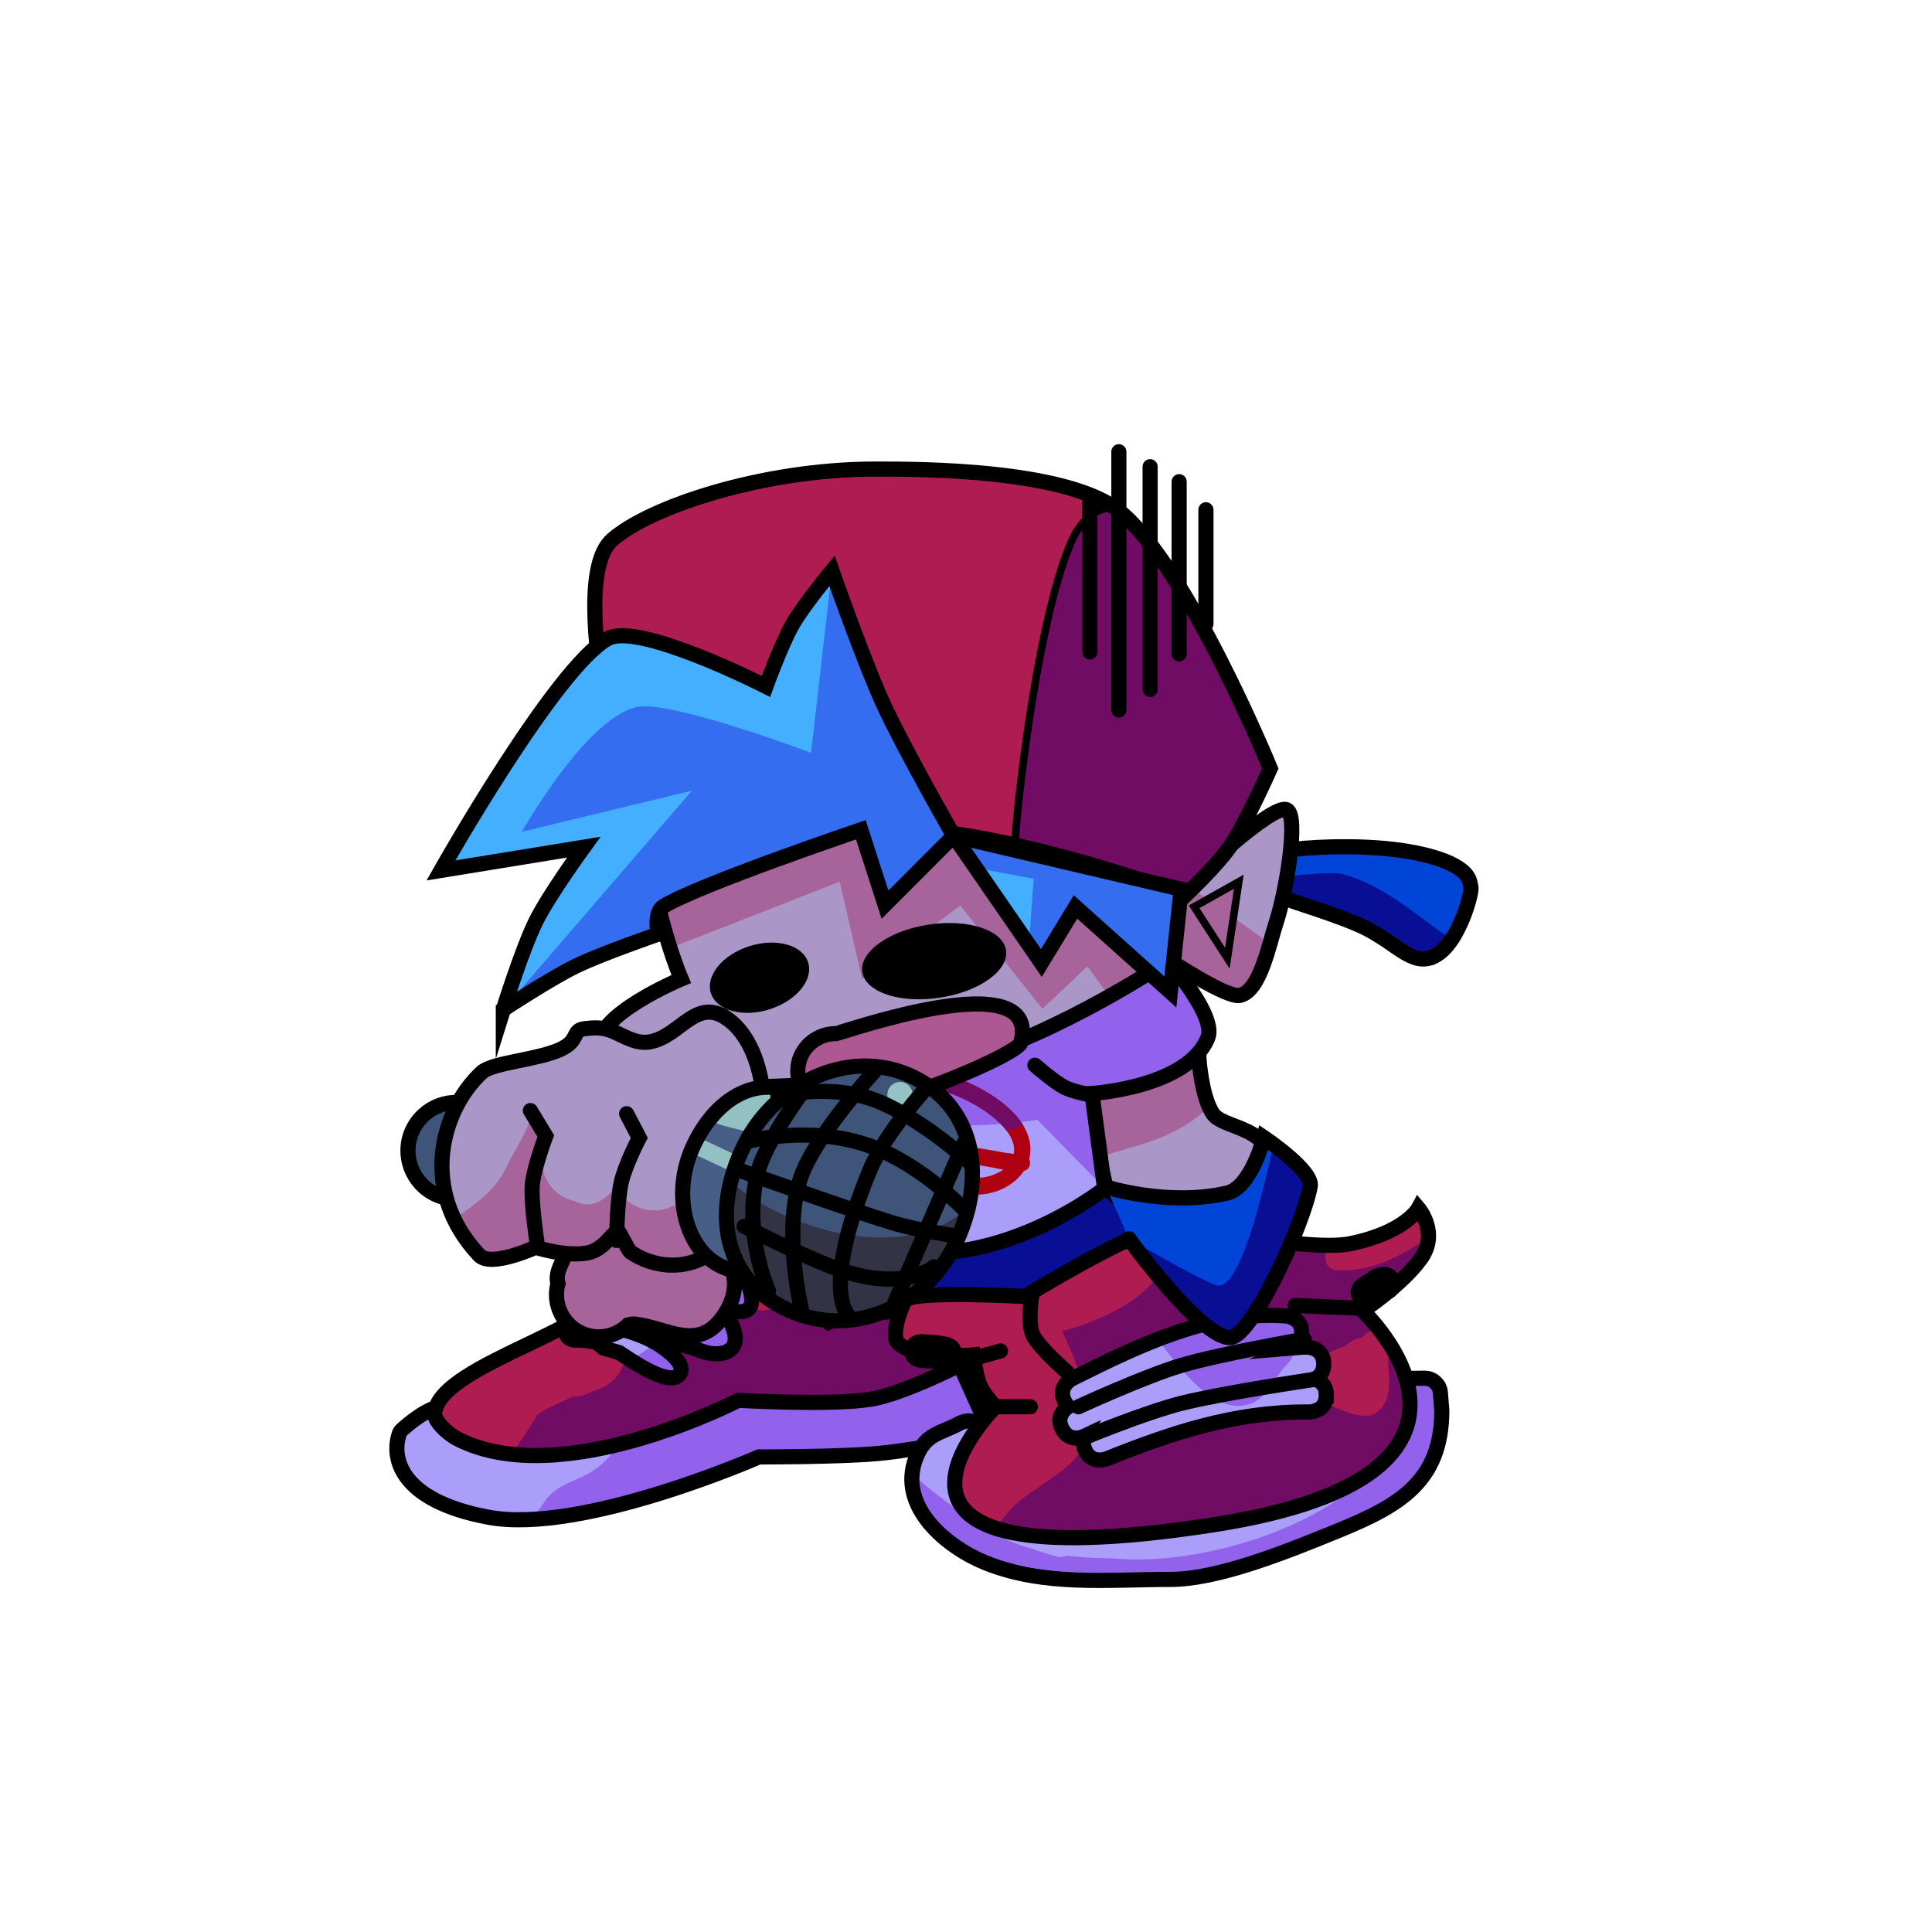 <svg version="1.1" xmlns="http://www.w3.org/2000/svg" xmlns:xlink="http://www.w3.org/1999/xlink" width="127.667" height="127.667" viewBox="0,0,127.667,127.667"><g transform="translate(-176.167,-116.167)"><g data-paper-data="{&quot;isPaintingLayer&quot;:true}" fill-rule="nonzero" stroke-linejoin="miter" stroke-miterlimit="10" stroke-dasharray="" stroke-dashoffset="0" style="mix-blend-mode: normal"><g stroke="#000000" stroke-width="1" stroke-linecap="butt"><path d="M227.203,183.543c0.469,-1.21 1.922,-4.106 3.188,-4.673c3.609,-1.619 4.768,2.164 5.019,4.705c-0.022,2.369 -1.293,6.089 -3.667,8.724c-1.637,1.817 -4.067,2.904 -5.572,3.556c-0.514,0.222 -2.097,0.012 -4.135,-3.272c-1.905,-3.071 -3.029,-7.614 -1.864,-8.337c1.003,-0.623 6.703,0.147 6.703,0.147z" fill="#dc94e7"/><path d="M223.32,187.876c0.055,0.041 0.085,0.073 0.085,0.073l0.665,0.782c0.295,0.819 0.266,1.556 0.274,2.273c0.009,0.883 -0.032,1.735 -0.612,2.662c-4.059,5.299 -15.011,6.882 -14.913,-2.28c0.06,-3.822 3.64,-4.962 7.381,-4.99c2.549,-0.019 5.173,0.369 6.805,1.203c0,0 0.182,0.094 0.316,0.278z" fill="#f89688"/></g><g><g stroke="#000000" stroke-linecap="round"><path d="M217.393,198.106c0,0 2.774,-5.44 4.139,-6.216c0.728,-0.414 3.427,1.915 3.427,1.915c0,0 4.753,-4.061 11.079,-4.084c8.095,-0.03 19.346,2.252 19.346,2.252l2.867,11.628c0,0 -16.008,1.206 -22.801,0.292c-6.826,-0.918 -18.057,-5.787 -18.057,-5.787z" fill="#0065cc" stroke-width="0"/><path d="M224.959,193.805c0,0 4.753,-4.061 11.079,-4.084c8.095,-0.03 19.346,2.252 19.346,2.252l2.867,11.628c0,0 -16.008,1.206 -22.801,0.292c-2.421,-0.326 -5.396,-1.148 -8.228,-2.075c-0.189,-2.715 -0.971,-5.452 -1.845,-7.138c-0.122,-0.234 -0.273,-0.542 -0.449,-0.903c0.02,0.017 0.031,0.027 0.031,0.027z" fill="#080f95" stroke-width="0"/><path d="M232.047,200.893l-2.708,-2.549" fill="none" stroke-width="1"/><path d="M217.393,198.106c0,0 2.774,-5.44 4.139,-6.216c0.728,-0.414 3.427,1.915 3.427,1.915c0,0 4.753,-4.061 11.079,-4.084c8.095,-0.03 19.346,2.252 19.346,2.252l2.867,11.628c0,0 -16.008,1.206 -22.801,0.292c-6.826,-0.918 -18.057,-5.787 -18.057,-5.787z" fill="none" stroke-width="1"/></g><g stroke="#000000" stroke-linecap="round"><path d="M249.251,194.601l-1.513,-6.212l7.646,-2.389c0,0 0.171,2.775 0.983,3.827c0.405,0.526 1.705,0.758 2.561,1.285c1.007,0.621 1.553,1.498 1.553,1.498c0,0 -0.288,4.427 -4.955,4.656c-3.931,0.193 -6.275,-2.665 -6.275,-2.665z" fill="#aa96c7" stroke-width="0"/><path d="M247.738,188.389l7.646,-2.389c0,0 0.128,2.069 0.685,3.312c-2.323,2.124 -4.278,2.372 -7.344,3.338z" fill="#a7649a" stroke-width="0"/><path d="M249.251,194.601l-1.513,-6.212l7.646,-2.389c0,0 0.171,2.775 0.983,3.827c0.405,0.526 1.705,0.758 2.561,1.285c1.007,0.621 1.553,1.498 1.553,1.498c0,0 -0.288,4.427 -4.955,4.656c-3.931,0.193 -6.275,-2.665 -6.275,-2.665z" fill="none" stroke-width="1"/></g><g><path d="M229.23,185.918c0,0 -2.693,-5.633 1.162,-10.767c1.419,-1.889 3.846,-4.314 7.448,-5.504c15.784,-5.215 14.805,9.162 14.805,9.162c0,0 3.971,4.304 3.342,5.915c-1.288,3.299 -7.663,3.702 -7.663,3.702l0.836,6.272c0,0 -9.087,7.274 -17.772,2.911c-9.964,-5.005 -2.159,-11.692 -2.159,-11.692z" fill="#ab9efa" stroke="#000000" stroke-width="0" stroke-linecap="round"/><path d="M229.23,185.918c0,0 -2.693,-5.633 1.162,-10.767c1.419,-1.889 3.846,-4.314 7.448,-5.504c15.784,-5.215 14.805,9.162 14.805,9.162c0,0 3.971,4.304 3.342,5.915c-1.288,3.299 -7.663,3.702 -7.663,3.702l0.836,6.272l-4.436,-4.529c0,0 -6.041,0.872 -8.082,-0.027c-2.86,-1.26 -7.413,-4.225 -7.413,-4.225z" fill="#9362ec" stroke="#000000" stroke-width="0" stroke-linecap="round"/><path d="M229.23,185.918c0,0 -2.693,-5.633 1.162,-10.767c1.419,-1.889 3.846,-4.314 7.448,-5.504c15.784,-5.215 14.805,9.162 14.805,9.162c0,0 3.971,4.304 3.342,5.915c-1.288,3.299 -7.663,3.702 -7.663,3.702l0.836,6.272c0,0 -9.087,7.274 -17.772,2.911c-9.964,-5.005 -2.159,-11.692 -2.159,-11.692z" fill="none" stroke="#000000" stroke-width="1" stroke-linecap="round"/><path d="M244.233,193.008c0,0.368 -0.243,0.493 -0.409,0.536c-0.713,1.082 -2.203,1.739 -3.732,1.529c-3.948,-0.575 -8.746,-2.121 -8.842,-7.003c0,0 0,-0.219 0.138,-0.383c-0.223,-0.39 0.151,-0.69 0.151,-0.69l0.352,-0.277c1.722,-1.639 4.191,-0.245 6.184,0.252c1.863,0.466 4.313,1.632 5.489,3.234c0.662,0.902 0.812,1.783 0.616,2.542c0.032,0.069 0.052,0.155 0.052,0.26zM242.142,193.398c-1.691,-0.376 -4.834,-0.613 -6.248,-1.509c-0.932,-0.591 -1.717,-1.268 -2.583,-1.862c0.114,0.139 0.227,0.292 0.333,0.471c1.742,2.95 3.298,3.007 6.606,3.472c0.786,0.118 1.638,-0.09 2.22,-0.525c-0.109,-0.016 -0.219,-0.031 -0.328,-0.047zM236.484,190.942c1.272,0.835 4.292,1.01 5.858,1.358c0.272,0.039 0.544,0.077 0.815,0.116c0.084,-0.451 -0.044,-0.975 -0.486,-1.544c-1.079,-1.39 -3.202,-2.403 -4.865,-2.819c-1.379,-0.346 -4.006,-1.753 -5.125,-0.545l-0.374,0.303c0.06,0.132 0.06,0.258 0.06,0.258c-0.001,0.044 -0.002,0.086 -0.001,0.127c1.55,0.739 2.69,1.807 4.119,2.745z" fill="#ae0010" stroke="none" stroke-width="0.5" stroke-linecap="butt"/><path d="M231.54,186.998l0.352,-0.277c1.722,-1.639 4.191,-0.245 6.184,0.252c1.863,0.466 4.313,1.632 5.489,3.234c0.079,0.108 0.151,0.216 0.216,0.323c-0.358,0.109 -0.734,0.225 -1.113,0.34c-1.08,-1.389 -3.2,-2.4 -4.863,-2.816c-1.379,-0.346 -4.006,-1.753 -5.125,-0.545l-0.374,0.303c0.06,0.132 0.06,0.258 0.06,0.258c-0.001,0.022 -0.001,0.044 -0.001,0.065c-0.122,-0.038 -0.245,-0.075 -0.368,-0.11c-0.225,-0.175 -0.45,-0.35 -0.674,-0.524c-0.043,-0.296 0.217,-0.504 0.217,-0.504z" fill="#710c65" stroke="none" stroke-width="0.5" stroke-linecap="butt"/><path d="M248.375,188.548c0,0 -1.295,-0.231 -1.881,-0.537c-0.675,-0.352 -1.942,-1.455 -1.942,-1.455" fill="none" stroke="#000000" stroke-width="1" stroke-linecap="round"/></g><g><path d="M239.455,206.07l2.23,4.938c0,0 -4.898,0.964 -7.478,1.205c-2.543,0.237 -7.893,0.229 -7.893,0.229c0,0 -11.675,5.13 -17.852,3.987c-5.95,-1.101 -6.495,-4.009 -5.868,-5.635c0.049,-0.127 1.1,-1.134 2.458,-1.48c2.204,-0.563 5.477,-0.557 8.525,-0.956c10.898,-1.428 25.878,-2.287 25.878,-2.287z" fill="#ab9efa" stroke="#000000" stroke-width="0" stroke-linecap="round"/><path d="M239.455,206.07l2.23,4.938c0,0 -4.898,0.964 -7.478,1.205c-2.543,0.237 -7.893,0.229 -7.893,0.229c0,0 -8.812,3.872 -15.175,4.138c0.376,-0.332 0.708,-0.719 0.982,-1.133c0.88,-1.349 2.224,-1.324 3.474,-2.263c1.22,-0.917 1.561,-1.805 2.318,-2.961c0.594,-0.906 2.205,-1.892 3.812,-2.778c8.987,-0.873 17.731,-1.374 17.731,-1.374z" fill="#9362ec" stroke="#000000" stroke-width="0" stroke-linecap="butt"/><path d="M239.455,206.07l2.23,4.938c0,0 -4.898,0.964 -7.478,1.205c-2.543,0.237 -7.893,0.229 -7.893,0.229c0,0 -11.675,5.13 -17.852,3.987c-5.95,-1.101 -6.495,-4.009 -5.868,-5.635c0.04,-0.104 1.448,-1.355 2.42,-1.621c2.126,-0.582 5.183,-0.373 8.563,-0.816c10.898,-1.428 25.878,-2.287 25.878,-2.287z" fill="none" stroke="#000000" stroke-width="1" stroke-linecap="round"/><path d="M230.455,199.619c0,0 3.109,1.762 4.571,2.852c1.558,1.162 4.508,3.918 4.508,3.918c0,0 -3.764,1.913 -5.854,2.244c-2.639,0.418 -8.721,0.066 -8.721,0.066c0,0 -11.721,6.078 -18.558,2.549c-0.707,-0.365 -1.594,-1.228 -1.514,-1.752c0.254,-1.654 3.137,-3.049 6.222,-4.521c2.198,-1.048 4.929,-2.488 4.929,-2.488c0,0 -3.219,-2.342 -1.099,-5.334c0.417,-0.589 1.642,-0.508 3.192,-0.68c1.622,-0.179 3.562,-0.596 3.562,-0.596l6.451,4.779z" fill="#ae1c51" stroke="#000000" stroke-width="0" stroke-linecap="round"/><path d="M235.026,202.471c1.558,1.162 4.508,3.918 4.508,3.918c0,0 -3.764,1.913 -5.854,2.244c-2.639,0.418 -8.721,0.066 -8.721,0.066c0,0 -8.312,4.31 -15.02,3.564c0.737,-0.988 1.469,-2.133 1.792,-2.671c0.768,-0.478 1.545,-0.784 2.303,-1.133c0.494,-0.011 0.956,-0.152 1.355,-0.388c1.239,-0.284 2.163,-1.393 2.163,-2.717c0,-1.023 -0.551,-1.917 -1.373,-2.402c-0.088,-0.155 -0.186,-0.283 -0.29,-0.386c0.097,-0.051 0.15,-0.079 0.15,-0.079c0,0 -1.528,-1.112 -1.785,-2.782c3.281,0.062 7.36,-0.229 7.36,-3.032c0,-0.282 -0.024,-0.536 -0.069,-0.765c0.096,-0.02 0.149,-0.031 0.149,-0.031l6.316,4.678c-0.252,0.119 -0.572,0.239 -0.968,0.392c-0.232,0.055 -0.47,0.111 -0.71,0.176c0,0 -0.807,0.22 -0.587,1.027c0.22,0.807 1.027,0.587 1.027,0.587c0.061,-0.017 0.121,-0.033 0.181,-0.049c0.215,0.008 0.387,-0.061 0.387,-0.061c0.127,-0.051 0.25,-0.102 0.369,-0.152c0.696,-0.206 1.301,-0.431 1.801,-0.783c0.13,0.085 0.305,0.137 0.542,0.115c0.833,-0.076 0.757,-0.909 0.757,-0.909c-0.026,-0.289 -0.055,-0.567 -0.092,-0.839c0.029,-0.078 0.056,-0.158 0.082,-0.242c0.85,0.491 3.061,1.786 4.226,2.654z" fill="#710c65" stroke="#000000" stroke-width="0" stroke-linecap="round"/><path d="M230.455,199.619c0,0 3.109,1.762 4.571,2.852c1.558,1.162 4.508,3.918 4.508,3.918c0,0 -3.764,1.913 -5.854,2.244c-2.639,0.418 -8.721,0.066 -8.721,0.066c0,0 -11.721,6.078 -18.558,2.549c-0.707,-0.365 -1.594,-1.228 -1.514,-1.752c0.254,-1.654 3.137,-3.049 6.222,-4.521c2.198,-1.048 4.929,-2.488 4.929,-2.488c0,0 -3.219,-2.342 -1.099,-5.334c0.417,-0.589 1.642,-0.508 3.192,-0.68c1.622,-0.179 3.562,-0.596 3.562,-0.596l6.451,4.779z" fill="none" stroke="#000000" stroke-width="1" stroke-linecap="round"/><path d="M226.95,201.291l0.956,-0.558" fill="none" stroke="#000000" stroke-width="1" stroke-linecap="round"/><path d="M230.853,203.84c0,0 1.019,-0.419 1.744,-0.533c0.609,-0.096 3.115,-0.264 3.115,-0.264" fill="none" stroke="#000000" stroke-width="0.5" stroke-linecap="round"/><path d="M215.56,204.867c-0.448,-0.095 -0.921,-0.151 -1.433,-0.15c0,0 -0.558,0 -0.558,-0.558c0,-0.558 0.558,-0.558 0.558,-0.558c1.922,0.004 4.457,0.531 5.988,1.704c0.34,0.261 1.413,1.077 0.945,1.682c-0.669,0.864 -3.27,-0.972 -3.982,-1.446c-0.345,-0.094 -0.69,-0.19 -1.034,-0.289l-0.48,-0.381c0,0 -0.002,-0.002 -0.005,-0.005z" fill="#ab9efa" stroke="none" stroke-width="0.5" stroke-linecap="butt"/><path d="M216.407,203.162c-0.357,-0.428 0.071,-0.785 0.071,-0.785c1.759,-1.418 6.995,-0.932 8.031,1.309c0.902,1.951 -0.908,2.299 -2.301,1.63c-1.772,-0.498 -3.437,-1.088 -5.178,-1.632l-0.075,-0.123l-0.036,0.037l-0.246,-0.246c-0.088,-0.028 -0.179,-0.085 -0.266,-0.19z" fill="#ab9efa" stroke="none" stroke-width="0.5" stroke-linecap="butt"/><path d="M218.125,201.126c-0.001,-0.001 -0.001,-0.002 -0.002,-0.003c-0.309,-0.464 0.155,-0.773 0.155,-0.773c1.426,-0.885 6.776,-1.179 7.421,0.936c0.857,2.813 -2.461,1.081 -3.417,0.523c-1.028,-0.247 -1.916,-0.278 -2.978,-0.278h-0.637c0,0 -0.45,0 -0.541,-0.404z" fill="#dc94e7" stroke="none" stroke-width="0.5" stroke-linecap="butt"/><path d="M220.116,205.305c0.34,0.261 1.413,1.077 0.945,1.682c-0.518,0.67 -2.197,-0.282 -3.258,-0.966c0.616,-0.3 1.16,-0.683 1.647,-1.154c0.237,0.134 0.461,0.28 0.666,0.437z" fill="#9362ec" stroke="none" stroke-width="0.5" stroke-linecap="butt"/><path d="M224.509,203.686c0.902,1.951 -0.908,2.299 -2.301,1.63c-0.838,-0.235 -1.653,-0.492 -2.462,-0.754c0.67,-0.736 1.225,-1.658 1.708,-2.782c1.388,0.303 2.61,0.942 3.056,1.906z" fill="#9362ec" stroke="none" stroke-width="0.5" stroke-linecap="butt"/><path d="M215.56,204.867c-0.448,-0.095 -0.921,-0.151 -1.433,-0.15c0,0 -0.558,0 -0.558,-0.558c0,-0.558 0.558,-0.558 0.558,-0.558c1.922,0.004 4.457,0.531 5.988,1.704c0.34,0.261 1.413,1.077 0.945,1.682c-0.669,0.864 -3.27,-0.972 -3.982,-1.446c-0.345,-0.094 -0.69,-0.19 -1.034,-0.289l-0.48,-0.381c0,0 -0.002,-0.002 -0.005,-0.005z" fill="none" stroke="#000000" stroke-width="1" stroke-linecap="butt"/><path d="M216.407,203.162c-0.357,-0.428 0.071,-0.785 0.071,-0.785c1.759,-1.418 6.995,-0.932 8.031,1.309c0.902,1.951 -0.908,2.299 -2.301,1.63c-1.772,-0.498 -3.437,-1.088 -5.178,-1.632l-0.075,-0.123l-0.036,0.037l-0.246,-0.246c-0.088,-0.028 -0.179,-0.085 -0.266,-0.19z" fill="none" stroke="#000000" stroke-width="1" stroke-linecap="butt"/><path d="M218.125,201.126c-0.001,-0.001 -0.001,-0.002 -0.002,-0.003c-0.309,-0.464 0.155,-0.773 0.155,-0.773c1.426,-0.885 6.776,-1.179 7.421,0.936c0.857,2.813 -2.461,1.081 -3.417,0.523c-1.028,-0.247 -1.916,-0.278 -2.978,-0.278h-0.637c0,0 -0.45,0 -0.541,-0.404z" fill="#9362ec" stroke="#000000" stroke-width="1" stroke-linecap="butt"/></g><g><path d="M246.655,209.642c7.944,0 15.622,-2.39 23.553,-2.402c0.379,-0.018 0.633,0.109 0.804,0.278c0.184,0.156 0.331,0.4 0.344,0.78l0.087,1.086c-0.011,4.693 -2.811,6.278 -6.846,7.929c-3.463,1.417 -7.95,3.222 -11.08,3.222c-4.13,0 -8.333,0.478 -12.243,-1.106c-2.507,-1.016 -5.804,-3.678 -4.593,-6.892c0.632,-1.678 1.619,-1.614 2.927,-2.333c0,0 0.717,-0.386 1.255,0.114c1.999,-0.588 3.691,-0.676 5.792,-0.676z" fill="#ab9efa" stroke="none" stroke-width="0.5" stroke-linecap="butt"/><path d="M270.208,207.24c0.379,-0.018 0.633,0.109 0.804,0.278c0.184,0.156 0.331,0.4 0.344,0.78l0.087,1.086c-0.011,4.693 -2.811,6.278 -6.846,7.929c-3.463,1.417 -7.95,3.222 -11.08,3.222c-4.13,0 -8.333,0.478 -12.243,-1.106c-2.23,-0.903 -5.084,-3.108 -4.837,-5.846c0.932,0.792 1.839,1.522 2.772,2.185c1.543,1.293 3.192,2.196 5.153,2.74c0.524,0.189 1.071,0.362 1.644,0.519c0,0 0.342,0.093 0.642,-0.065c0.942,0.121 1.955,0.18 3.053,0.179c5.8,0.587 14.955,-2.2 18.21,-7.084c0.476,-1.564 0.702,-3.245 0.323,-4.767c0.656,-0.031 1.314,-0.049 1.974,-0.05z" fill="#9362ec" stroke="none" stroke-width="0.5" stroke-linecap="butt"/><path d="M246.655,209.642c7.944,0 15.622,-2.39 23.553,-2.402c0.379,-0.018 0.633,0.109 0.804,0.278c0.184,0.156 0.331,0.4 0.344,0.78l0.087,1.086c-0.011,4.693 -2.811,6.278 -6.846,7.929c-3.463,1.417 -7.95,3.222 -11.08,3.222c-4.13,0 -8.333,0.478 -12.243,-1.106c-2.507,-1.016 -5.804,-3.678 -4.593,-6.892c0.632,-1.678 1.619,-1.613 2.927,-2.333c0,0 0.717,-0.386 1.255,0.114c1.999,-0.588 3.691,-0.676 5.792,-0.676z" fill="none" stroke="#000000" stroke-width="1" stroke-linecap="butt"/><path d="M243.91,201.837c0,0 6.39,-3.966 9.193,-4.657c4.093,-1.01 5.989,0.798 5.989,0.798c0,0 4.395,0.754 6.268,0.377c3.679,-0.74 4.54,-2.349 4.54,-2.349c0,0 1.403,1.64 0.131,3.37c-1.292,1.757 -3.819,3.406 -3.819,3.406c0,0 11.583,10.812 -9.823,14.138c-26.362,4.096 -14.451,-7.791 -14.451,-7.791c0,0 -0.784,-0.865 -1.017,-1.414c-0.252,-0.592 -0.441,-2.017 -0.441,-2.017c0,0 -3.602,0.348 -4.921,-0.733c-0.629,-0.516 0.256,-2.682 0.439,-2.888c0.575,-0.647 7.912,-0.238 7.912,-0.238z" fill="#ae1c51" stroke="#000000" stroke-width="0" stroke-linecap="round"/><path d="M253.103,197.179c4.093,-1.01 5.989,0.798 5.989,0.798c0,0 3.184,0.546 5.286,0.476c-0.25,0.054 -0.583,0.222 -0.63,0.735c-0.076,0.833 0.757,0.909 0.757,0.909c2.194,0.176 4.234,-0.946 6.054,-2.13c-0.025,0.439 -0.171,0.92 -0.529,1.408c-1.292,1.757 -3.819,3.406 -3.819,3.406c0,0 0.61,0.569 1.291,1.486c-0.566,-0.477 -1.11,0.067 -1.11,0.067c-0.076,0.078 -0.161,0.151 -0.252,0.218c-0.397,0.061 -0.754,0.266 -1.051,0.552c-1.312,0.539 -2.833,0.919 -2.511,2.539c0.208,1.045 3.345,2.415 4.276,2.008c1.26,-0.551 1.167,-2.104 1.052,-3.183c-0.045,-0.42 0.094,-0.97 -0.115,-1.305c0.048,-0.134 0.07,-0.297 0.014,-0.472c2.218,3.259 4.36,9.776 -11.416,12.227c-7.594,1.18 -12.012,1.034 -14.454,0.227c0.361,-0.461 0.732,-0.912 1.126,-1.355c1.323,-1.324 3.785,-2.356 4.673,-3.949c1.12,-2.011 -0.159,-5.006 -1.375,-7.712c3.664,-0.941 8.703,-3.76 5.693,-6.609c0.386,-0.148 0.741,-0.265 1.052,-0.341z" fill="#710c65" stroke="#000000" stroke-width="0" stroke-linecap="butt"/><path d="M243.91,201.837c0,0 6.39,-3.966 9.193,-4.657c4.093,-1.01 5.989,0.798 5.989,0.798c0,0 4.395,0.754 6.268,0.377c3.679,-0.74 4.54,-2.349 4.54,-2.349c0,0 1.403,1.64 0.131,3.37c-1.292,1.757 -3.819,3.406 -3.819,3.406c0,0 11.583,10.812 -9.823,14.138c-26.362,4.096 -14.451,-7.791 -14.451,-7.791c0,0 -0.784,-0.865 -1.017,-1.414c-0.252,-0.592 -0.441,-2.017 -0.441,-2.017c0,0 -3.602,0.348 -4.921,-0.733c-0.629,-0.516 0.256,-2.682 0.439,-2.888c0.575,-0.647 7.912,-0.238 7.912,-0.238z" fill="none" stroke="#000000" stroke-width="1" stroke-linecap="round"/><path d="M244.253,209.127h-2.23" fill="none" stroke="#000000" stroke-width="1" stroke-linecap="round"/><path d="M240.737,205.868l1.544,-0.429" fill="none" stroke="#000000" stroke-width="1" stroke-linecap="round"/><path d="M265.868,202.609l-4.117,-0.172" fill="none" stroke="#000000" stroke-width="1" stroke-linecap="round"/><path d="M239.686,205.829c-0.219,1.093 -1.312,0.875 -1.312,0.875l-0.296,-0.067c-0.372,-0.029 -0.743,-0.057 -1.115,-0.086c0,0 -1.112,-0.086 -1.026,-1.197c0.086,-1.112 1.197,-1.026 1.197,-1.026c0.372,0.029 0.743,0.057 1.115,0.086l0.562,0.104c0,0 1.093,0.219 0.875,1.312z" fill="#000000" stroke="none" stroke-width="0.5" stroke-linecap="butt"/><path d="M268.698,200.979c0,0.725 -0.471,0.979 -0.801,1.067c-0.248,0.158 -0.496,0.316 -0.745,0.474c0,0 -0.941,0.599 -1.539,-0.342c-0.599,-0.941 0.342,-1.539 0.342,-1.539c0.315,-0.2 0.629,-0.4 0.943,-0.6l0.684,-0.174c0,0 1.115,0 1.115,1.115z" fill="#000000" stroke="none" stroke-width="0.5" stroke-linecap="butt"/><path d="M263.809,208.355c0,1.115 -1.115,1.115 -1.115,1.115h-0.172c-4.747,-0.013 -8.89,1.357 -13.224,3.094c0,0 -1.035,0.414 -1.449,-0.621c-0.147,-0.369 -0.111,-0.658 -0.003,-0.879c-0.152,0.072 -1.007,0.428 -1.487,-0.465c-0.456,-0.848 0.213,-1.358 0.405,-1.481c-0.09,-0.088 -0.175,-0.203 -0.249,-0.35c-0.499,-0.997 0.499,-1.496 0.499,-1.496l0.172,-0.086c4.303,-2.144 9.014,-4.427 13.965,-4.06c0,0 1.112,0.086 1.026,1.197c-0.041,0.536 -0.321,0.793 -0.599,0.917c0.229,-0.019 0.458,-0.038 0.689,-0.055l0.257,-0.003c0,0 1.115,0 1.115,1.115c0,0.589 -0.311,0.867 -0.605,0.998c0.328,0.095 0.777,0.353 0.777,1.06z" fill="#ab9efa" stroke="none" stroke-width="0.5" stroke-linecap="butt"/><path d="M246.655,206.811c0,0 -1.832,-1.566 -2.238,-2.438c-0.361,-0.775 -0.078,-2.537 -0.078,-2.537" fill="none" stroke="#000000" stroke-width="1" stroke-linecap="round"/><path d="M261.15,203.126c0,0 0.476,0.037 0.781,0.374c-0.078,0.313 -0.155,0.625 -0.233,0.938c-0.032,0.318 -0.033,0.559 -0.036,0.76c-0.028,0.016 -0.057,0.03 -0.086,0.043c0.028,-0.002 0.057,-0.005 0.085,-0.007c-0.008,0.45 -0.043,0.696 -0.522,1.178c-0.696,0.699 -1.226,2.043 -2.187,2.454c-2.474,1.058 -4.755,-2.273 -6.308,-4.183c2.728,-1.062 5.574,-1.773 8.505,-1.556z" fill="#9362ec" stroke="#000000" stroke-width="0" stroke-linecap="butt"/><path d="M247.427,209.127c0,0 4.352,-2.004 6.781,-2.729c2.541,-0.759 8.144,-1.731 8.144,-1.731" fill="none" stroke="#000000" stroke-width="1" stroke-linecap="round"/><path d="M247.77,211.186c0,0 4.025,-1.669 6.441,-2.283c2.627,-0.668 8.74,-1.577 8.74,-1.577" fill="none" stroke="#000000" stroke-width="1" stroke-linecap="round"/><path d="M263.809,208.355c0,1.115 -1.115,1.115 -1.115,1.115h-0.172c-4.747,-0.013 -8.89,1.357 -13.224,3.094c0,0 -1.035,0.414 -1.449,-0.621c-0.147,-0.369 -0.111,-0.658 -0.003,-0.879c-0.152,0.072 -1.007,0.428 -1.487,-0.465c-0.456,-0.848 0.213,-1.358 0.405,-1.481c-0.09,-0.088 -0.175,-0.203 -0.249,-0.35c-0.499,-0.997 0.499,-1.496 0.499,-1.496l0.172,-0.086c4.303,-2.144 9.014,-4.427 13.965,-4.06c0,0 1.112,0.086 1.026,1.197c-0.041,0.536 -0.321,0.793 -0.599,0.917c0.229,-0.019 0.458,-0.038 0.689,-0.055l0.257,-0.003c0,0 1.115,0 1.115,1.115c0,0.589 -0.311,0.867 -0.605,0.998c0.328,0.095 0.777,0.353 0.777,1.06z" fill="none" stroke="#000000" stroke-width="1" stroke-linecap="butt"/></g><g stroke="#000000" stroke-linecap="round"><path d="M249.251,194.601c0,0 4.067,1.305 7.997,0.405c1.605,-0.368 2.437,-3.671 2.437,-3.671c0,0 3.251,2.175 3.064,3.223c-0.449,2.513 -3.854,9.962 -5.294,9.998c-1.928,0.048 -6.69,-6.531 -6.69,-6.531z" fill="#0045d8" stroke-width="0"/><path d="M262.748,194.559c-0.449,2.513 -3.854,9.962 -5.294,9.998c-1.928,0.048 -6.69,-6.531 -6.69,-6.531c0,0 4.365,2.542 5.741,3.061c1.802,0.68 3.637,-8.637 3.829,-9.289c0.938,0.697 2.547,2.014 2.414,2.76z" fill="#080f95" stroke-width="0"/><path d="M249.251,194.601c0,0 4.067,1.305 7.997,0.405c1.605,-0.368 2.437,-3.671 2.437,-3.671c0,0 3.251,2.175 3.064,3.223c-0.449,2.513 -3.854,9.962 -5.294,9.998c-1.928,0.048 -6.69,-6.531 -6.69,-6.531" fill="none" stroke-width="1"/></g></g><path d="M176.167,243.833v-127.667h127.667v127.667z" fill="none" stroke="none" stroke-width="NaN" stroke-linecap="butt"/><g><path d="M270.595,179.489c-1.375,0.348 -2.422,-1.282 -4.778,-2.266c-2.403,-1.004 -4.972,-1.644 -5.299,-1.972c-0.917,-0.917 0.055,-2.108 0.582,-2.836c0.101,-0.14 3.411,-0.467 6.567,-0.182c2.655,0.24 5.206,0.961 5.598,2.111c0.031,0.091 0.053,0.183 0.067,0.276c0.018,0.08 0.031,0.162 0.039,0.246c0.04,0.417 -0.94,4.158 -2.776,4.622z" fill="#0045d8" stroke="none" stroke-width="0.5" stroke-linecap="butt"/><path d="M270.595,179.489c-1.375,0.348 -2.422,-1.282 -4.778,-2.266c-2.403,-1.004 -4.972,-1.644 -5.299,-1.972c-0.33,-0.33 -0.415,-0.696 -0.365,-1.063c2.059,-0.228 4.096,-0.428 4.689,-0.27c2.939,0.785 4.982,2.847 7.253,4.325c-0.408,0.608 -0.91,1.096 -1.5,1.245z" fill="#080f95" stroke="none" stroke-width="0.5" stroke-linecap="butt"/><path d="M270.595,179.489c-1.375,0.348 -2.422,-1.282 -4.778,-2.266c-2.403,-1.004 -4.972,-1.644 -5.299,-1.972c-0.917,-0.917 0.055,-2.108 0.582,-2.836c0.101,-0.14 3.411,-0.467 6.567,-0.182c2.655,0.24 5.206,0.961 5.598,2.111c0.031,0.091 0.053,0.183 0.067,0.276c0.018,0.08 0.031,0.162 0.039,0.246c0.04,0.417 -0.94,4.158 -2.776,4.622z" fill="none" stroke="#000000" stroke-width="1" stroke-linecap="butt"/><g fill="none" stroke="none" stroke-width="1" stroke-linecap="butt" font-family="sans-serif" font-weight="normal" font-size="12" text-anchor="start"/><g stroke="#000000" stroke-linecap="round"><path d="M221.182,180.862c0,0 -10.268,-24.021 12.484,-25.527c23.328,-1.544 20.895,19.309 20.895,19.309c0,0 5.689,-5.439 6.641,-4.967c0.804,0.399 -0.049,5.461 -0.698,7.425c-0.48,1.451 -1.052,4.547 -2.412,4.844c-0.856,0.187 -4.669,-2.338 -4.669,-2.338c0,0 -7.078,4.791 -13.761,6.715c-6.599,1.901 -16.296,1.67 -16.296,1.67c0,0 -7.21,-0.211 -7.593,-2.653c-0.327,-2.081 5.409,-4.48 5.409,-4.48z" fill="#aa96c7" stroke-width="0"/><path d="M249.487,182.001c-0.033,0.018 -1.455,-1.984 -1.455,-1.984l-2.982,2.815l-5.428,-6.828l-6.485,4.853l-1.482,-6.429c0,0 -11.208,4.403 -11.218,4.374c-1.881,-5.852 -5.431,-22.231 13.229,-23.466c23.328,-1.544 20.895,19.309 20.895,19.309c0,0 5.554,3.79 5.506,3.956c-0.422,1.46 -0.993,3.132 -1.975,3.346c-0.856,0.187 -4.669,-2.338 -4.669,-2.338c0,0 -1.573,1.065 -3.937,2.392z" fill="#a7649a" stroke-width="0"/><path d="M255.075,176.088l2.952,-1.655l-0.756,5.052z" fill="#a7649a" stroke-width="0.5"/><path d="M233.666,155.335c23.328,-1.544 20.895,19.309 20.895,19.309c0,0 5.689,-5.439 6.641,-4.967c0.804,0.399 -0.049,5.461 -0.698,7.425c-0.48,1.451 -1.052,4.547 -2.412,4.844c-0.856,0.187 -4.669,-2.338 -4.669,-2.338c0,0 -7.078,4.791 -13.761,6.715c-6.599,1.901 -16.296,1.67 -16.296,1.67c0,0 -7.21,-0.211 -7.593,-2.653c-0.327,-2.081 5.409,-4.48 5.409,-4.48c0,0 -10.268,-24.021 12.484,-25.527z" fill="none" stroke-width="1"/></g><g stroke="#000000" stroke-linecap="round"><path d="M260.108,166.945c0,0 -1.584,3.563 -2.576,5.047c-0.856,1.281 -3.029,3.337 -3.029,3.337c0,0 -11.184,-4.155 -18.702,-4.401c-7.679,-0.252 -17.438,1.381 -17.438,1.381c0,0 -5.113,-17.504 -1.742,-20.473c2.455,-2.162 9.839,-4.636 17.225,-4.672c3.366,-0.016 12.996,0.038 16.355,2.835c4.501,3.749 9.907,16.946 9.907,16.946z" fill="#ae1c51" stroke-width="0"/><path d="M260.108,166.945c0,0 -1.584,3.563 -2.576,5.047c-0.856,1.281 -3.029,3.337 -3.029,3.337c0,0 -5.416,-2.012 -11.244,-3.319c-0.153,-0.034 1.211,-14.252 3.688,-20.021c0.82,-1.91 2.418,-2.686 3.253,-1.99c4.501,3.749 9.907,16.946 9.907,16.946z" fill="#710c65" stroke-width="0.5"/><path d="M257.532,171.992c-0.856,1.281 -3.029,3.337 -3.029,3.337c0,0 -11.184,-4.155 -18.702,-4.401c-7.679,-0.252 -17.438,1.381 -17.438,1.381c0,0 -5.113,-17.504 -1.742,-20.473c2.455,-2.162 9.839,-4.636 17.225,-4.672c3.366,-0.016 12.996,0.038 16.355,2.835c4.501,3.749 9.907,16.946 9.907,16.946c0,0 -1.584,3.563 -2.576,5.047z" fill="none" stroke-width="1"/></g><g stroke="#000000" stroke-linecap="round"><path d="M219.651,177.899c0,0 -3.749,1.292 -5.44,2.114c-1.717,0.835 -4.784,2.858 -4.784,2.858c0,0 1.245,-3.993 2.152,-5.824c0.861,-1.738 3.159,-4.897 3.159,-4.897l-9.436,1.536c0,0 7.599,-13.451 11.032,-15.324c2.047,-1.117 10.445,3.163 10.445,3.163c0,0 1.011,-2.791 1.769,-4.118c0.69,-1.209 2.595,-3.524 2.595,-3.524c0,0 2.088,5.961 3.4,8.819c1.367,2.977 4.644,8.7 4.644,8.7l15.029,3.524l-0.712,6.79l-6.269,-5.617l-2.255,3.704l-5.792,-8.401l-4.539,4.547l-1.599,-4.949c0,0 -10.712,3.626 -13.051,5.064c-0.638,0.392 -0.347,1.834 -0.347,1.834z" fill="#346def" stroke-width="0"/><path d="M221.89,168.414l-12.463,14.457c0,0 1.245,-3.993 2.152,-5.824c0.861,-1.738 3.159,-4.897 3.159,-4.897l-9.436,1.536c0,0 7.599,-13.451 11.032,-15.324c2.047,-1.117 10.445,3.163 10.445,3.163c0,0 1.011,-2.791 1.769,-4.118c0.69,-1.209 2.595,-3.524 2.595,-3.524l-1.381,12.031c0,0 -9.395,-3.546 -11.555,-3.021c-3.39,0.824 -7.55,8.237 -7.55,8.237z" fill="#45afff" stroke-width="0"/><path d="M244.474,174.24l-0.318,4.371l-3.509,-5.091z" fill="#45afff" stroke-width="0"/><path d="M209.428,182.871c0,0 1.245,-3.993 2.152,-5.824c0.861,-1.738 3.159,-4.897 3.159,-4.897l-9.436,1.536c0,0 7.599,-13.451 11.032,-15.324c2.047,-1.117 10.445,3.163 10.445,3.163c0,0 1.011,-2.791 1.769,-4.118c0.69,-1.209 2.595,-3.524 2.595,-3.524c0,0 2.088,5.961 3.4,8.819c1.367,2.977 4.644,8.7 4.644,8.7l15.029,3.524l-0.712,6.79l-6.269,-5.617l-2.256,3.704l-5.792,-8.401l-4.539,4.547l-1.599,-4.949c0,0 -10.712,3.626 -13.051,5.064c-0.638,0.392 -0.347,1.834 -0.347,1.834c0,0 -3.749,1.292 -5.44,2.114c-1.691,0.822 -4.784,2.858 -4.784,2.858z" fill="none" stroke-width="1"/></g></g><g stroke-linecap="butt"><path d="M229.57,179.764c0.363,1.154 -0.781,2.542 -2.557,3.101c-1.775,0.559 -3.509,0.076 -3.872,-1.077c-0.363,-1.154 0.781,-2.542 2.557,-3.101c1.775,-0.559 3.509,-0.076 3.872,1.077z" fill="#000000" stroke="#000000" stroke-width="0"/><path d="M242.645,178.961c0.202,1.334 -1.76,2.738 -4.382,3.135c-2.622,0.397 -4.912,-0.362 -5.114,-1.696c-0.202,-1.334 1.76,-2.738 4.382,-3.135c2.622,-0.397 4.912,0.362 5.114,1.696z" fill="#000000" stroke="none" stroke-width="0"/><path d="M243.619,185.075c-0.237,0.891 -12.327,5.975 -13.493,3.981c-0.744,-0.429 -1.243,-1.22 -1.243,-2.124c0,-1.361 1.13,-2.465 2.524,-2.465c0.277,0 13.65,-4.784 12.212,0.608z" fill="#ad5893" stroke="#000000" stroke-width="1"/></g><g fill="none" stroke="#000000" stroke-width="1" stroke-linecap="round"><path d="M248.185,149.234v10.02"/><path d="M250.102,163.089v-17.072"/><path d="M252.167,161.728v-14.721"/><path d="M254.085,147.997v11.381"/><path d="M255.855,157.399v-7.546"/></g><g><path d="M203.408,190.891c0.727,-1.607 2.618,-2.321 4.225,-1.594c1.607,0.727 2.321,2.618 1.594,4.225c-0.727,1.607 -2.618,2.321 -4.225,1.594c-1.607,-0.727 -2.321,-2.618 -1.594,-4.225z" fill="#3f5479" stroke="#000000" stroke-width="1" stroke-linecap="butt"/><path d="M224.203,183.467c3.811,2.635 3.094,12.619 -1.123,15.54c-1.623,1.124 -3.738,0.933 -5.261,-0.116c-0.138,-0.095 -0.754,-1.416 -0.823,-1.389c-0.386,0.149 -0.939,1.256 -2.007,1.458c-1.444,0.273 -3.426,-0.373 -3.426,-0.373c0,0 -2.943,1.354 -3.721,0.531c-4.038,-4.273 -2.5,-9.639 0.168,-12.091c0.697,-0.64 3.603,-0.813 5.137,-1.491c1.404,-0.621 0.723,-1.337 1.749,-1.403c0.233,-0.015 1.017,-0.079 1.705,0.172c0.76,0.277 1.46,0.866 2.442,0.719c2.046,-0.308 3.082,-2.991 5.16,-1.555z" fill="#aa96c7" stroke="#000000" stroke-width="0" stroke-linecap="butt"/><path d="M213.416,199.286c3.924,-5.234 13.915,-1.314 10.641,3.717c-1.669,2.565 -3.661,0.96 -5.86,0.666c-0.168,-0.022 -0.341,-0.003 -0.519,0.042c-0.797,0.779 -2.021,1.034 -3.098,0.547c-0.198,-0.089 -0.38,-0.199 -0.546,-0.325c-0.892,-0.681 -1.295,-1.847 -0.997,-2.942c-0.17,-0.624 0.149,-1.155 0.384,-1.674z" fill="#a7649a" stroke="#000000" stroke-width="1" stroke-linecap="butt"/><path d="M223.08,199.007c-1.623,1.124 -3.738,0.933 -5.261,-0.116c-0.138,-0.095 -0.754,-1.416 -0.823,-1.389c-0.386,0.149 -0.939,1.256 -2.007,1.458c-1.444,0.273 -3.426,-0.373 -3.426,-0.373c0,0 -2.943,1.354 -3.721,0.531c-0.726,-0.769 -1.272,-1.573 -1.663,-2.388c1.496,-1.097 2.724,-1.811 3.543,-3.623c0.272,-0.602 1.223,-2.106 1.382,-2.724c0.607,-0.069 0.509,-0.053 1.134,-0.18c-0.069,0.219 -0.117,0.443 -0.142,0.672c-0.037,0.333 -0.031,0.688 0.011,1.049c-0.458,1.343 0.172,2.84 1.491,3.436c0.185,0.084 0.375,0.146 0.566,0.187c0.723,0.375 1.566,0.281 2.415,-0.626c0.113,-0.098 0.218,-0.206 0.315,-0.324c0.275,0.559 0.739,1.03 1.352,1.307c0.117,0.053 0.236,0.097 0.356,0.133c0.7,0.209 1.435,0.128 2.056,-0.188c1.625,-0.377 3.746,-1.188 5.588,-2.151c-0.557,2.243 -1.63,4.245 -3.166,5.309z" fill="#a7649a" stroke="#000000" stroke-width="0" stroke-linecap="butt"/><path d="M211.216,189.554l1.018,1.684c0,0 -0.853,2.245 -0.902,3.352c-0.055,1.241 0.312,3.613 0.312,3.613" fill="none" stroke="#000000" stroke-width="1" stroke-linecap="round"/><path d="M217.575,189.76l0.834,1.601c0,0 -0.938,1.789 -1.198,2.97c-0.267,1.213 -0.307,3.803 -0.307,3.803" fill="none" stroke="#000000" stroke-width="1" stroke-linecap="round"/><path d="M224.203,183.467c3.811,2.635 3.094,12.619 -1.123,15.54c-1.623,1.124 -3.738,0.933 -5.261,-0.116c-0.138,-0.095 -0.754,-1.416 -0.823,-1.389c-0.386,0.149 -0.939,1.256 -2.007,1.458c-1.444,0.273 -3.426,-0.373 -3.426,-0.373c0,0 -2.943,1.354 -3.721,0.531c-4.038,-4.273 -2.5,-9.639 0.168,-12.091c0.697,-0.64 3.603,-0.813 5.137,-1.491c1.404,-0.621 0.723,-1.337 1.749,-1.403c0.242,-0.016 0.878,-0.14 1.608,0.12c0.746,0.265 1.594,0.913 2.538,0.771c2.046,-0.308 3.082,-2.991 5.16,-1.555z" fill="none" stroke="#000000" stroke-width="1" stroke-linecap="butt"/><path d="M221.938,191.983c1.43,-3.163 4.11,-4.705 6.482,-3.633c2.372,1.073 3.136,4.506 1.706,7.669c-1.43,3.163 -3.874,4.923 -6.247,3.851c-2.372,-1.073 -3.371,-4.724 -1.941,-7.886z" fill="#93c0c3" stroke="none" stroke-width="0" stroke-linecap="butt"/><path d="M223.879,199.869c-2.289,-1.035 -3.3,-4.472 -2.082,-7.554c2.755,1.275 5.474,2.63 8.228,3.92c-1.442,3.026 -3.829,4.682 -6.146,3.634z" fill="#475f86" stroke="none" stroke-width="0" stroke-linecap="butt"/><path d="M223.028,190.165c0.728,0.434 1.933,0.59 2.418,0.789c1.077,0.443 3.332,1.69 5.395,2.107c-0.027,0.695 -0.157,1.418 -0.396,2.139c-2.734,-1.282 -5.434,-2.627 -8.17,-3.893c0.229,-0.416 0.481,-0.798 0.752,-1.142z" fill="#475f86" stroke="none" stroke-width="0" stroke-linecap="butt"/><path d="M221.938,191.983c1.43,-3.163 4.11,-4.705 6.482,-3.633c2.372,1.073 3.136,4.506 1.706,7.669c-1.43,3.163 -3.874,4.923 -6.247,3.851c-2.372,-1.073 -3.371,-4.724 -1.941,-7.886z" fill="none" stroke="#000000" stroke-width="1" stroke-linecap="butt"/><path d="M225.168,192.22c2.007,-4.438 7.016,-6.84 11.148,-4.972c4.132,1.868 5.107,6.42 3.1,10.858c-2.007,4.438 -6.983,6.521 -11.115,4.653c-4.132,-1.868 -5.14,-6.101 -3.133,-10.539z" fill="#3f5479" stroke="#000000" stroke-width="0" stroke-linecap="butt"/><path d="M239.417,198.106c-2.007,4.438 -6.983,6.521 -11.115,4.653c-3.507,-1.586 -4.764,-4.876 -3.836,-8.548c0.137,0.15 0.291,0.294 0.465,0.431c3.726,2.95 11.178,5.001 15.224,1.317c-0.168,0.711 -0.414,1.43 -0.738,2.147z" fill="#323344" stroke="#000000" stroke-width="0" stroke-linecap="butt"/><path d="M234.877,188.155c0.19,-0.421 0.686,-0.608 1.107,-0.417c0.421,0.19 0.608,0.686 0.417,1.107c-0.19,0.421 -0.686,0.608 -1.107,0.417c-0.421,-0.19 -0.608,-0.686 -0.417,-1.107z" fill="#95c2c5" stroke="none" stroke-width="0.5" stroke-linecap="butt"/><path d="M225.168,192.22c2.007,-4.438 7.016,-6.84 11.148,-4.972c4.132,1.868 5.107,6.42 3.1,10.858c-2.007,4.438 -6.983,6.521 -11.115,4.653c-4.132,-1.868 -5.14,-6.101 -3.133,-10.539z" fill="none" stroke="#000000" stroke-width="1" stroke-linecap="butt"/><path d="M237.89,199.876c0,0 -2.16,1.856 -6.89,-0.048c-2.607,-1.05 -5.665,-2.63 -5.665,-2.63" fill="none" stroke="#000000" stroke-width="1" stroke-linecap="round"/><path d="M239.358,197.847c0,0 -2.586,-0.381 -4.264,-0.89c-2.66,-0.808 -10.155,-3.488 -10.155,-3.488" fill="none" stroke="#000000" stroke-width="1" stroke-linecap="round"/><path d="M225.54,191.6c0,0 4.134,-1.138 8.137,0.301c3.408,1.225 6.263,4.252 6.263,4.252" fill="none" stroke="#000000" stroke-width="1" stroke-linecap="round"/><path d="M227.569,188.601c0,0 3.62,-0.92 6.707,0.377c3.102,1.303 6.069,4.115 6.069,4.115" fill="none" stroke="#000000" stroke-width="1" stroke-linecap="round"/><path d="M226.949,201.476c0,0 -1.733,-3.878 -0.707,-7.839c0.593,-2.29 3.507,-6.069 3.507,-6.069" fill="none" stroke="#000000" stroke-width="1" stroke-linecap="round"/><path d="M229.115,202.639c0,0 -1.253,-5.236 -0.004,-8.753c0.974,-2.744 4.951,-7.06 4.951,-7.06" fill="none" stroke="#000000" stroke-width="1" stroke-linecap="round"/><path d="M232.147,202.969c0,0 -1.696,-1.743 1.507,-9.493c1.031,-2.495 3.797,-5.485 3.797,-5.485" fill="none" stroke="#000000" stroke-width="1" stroke-linecap="round"/><path d="M235.311,202.197l4.556,-10.483" fill="none" stroke="#000000" stroke-width="1" stroke-linecap="round"/></g></g></g></svg>